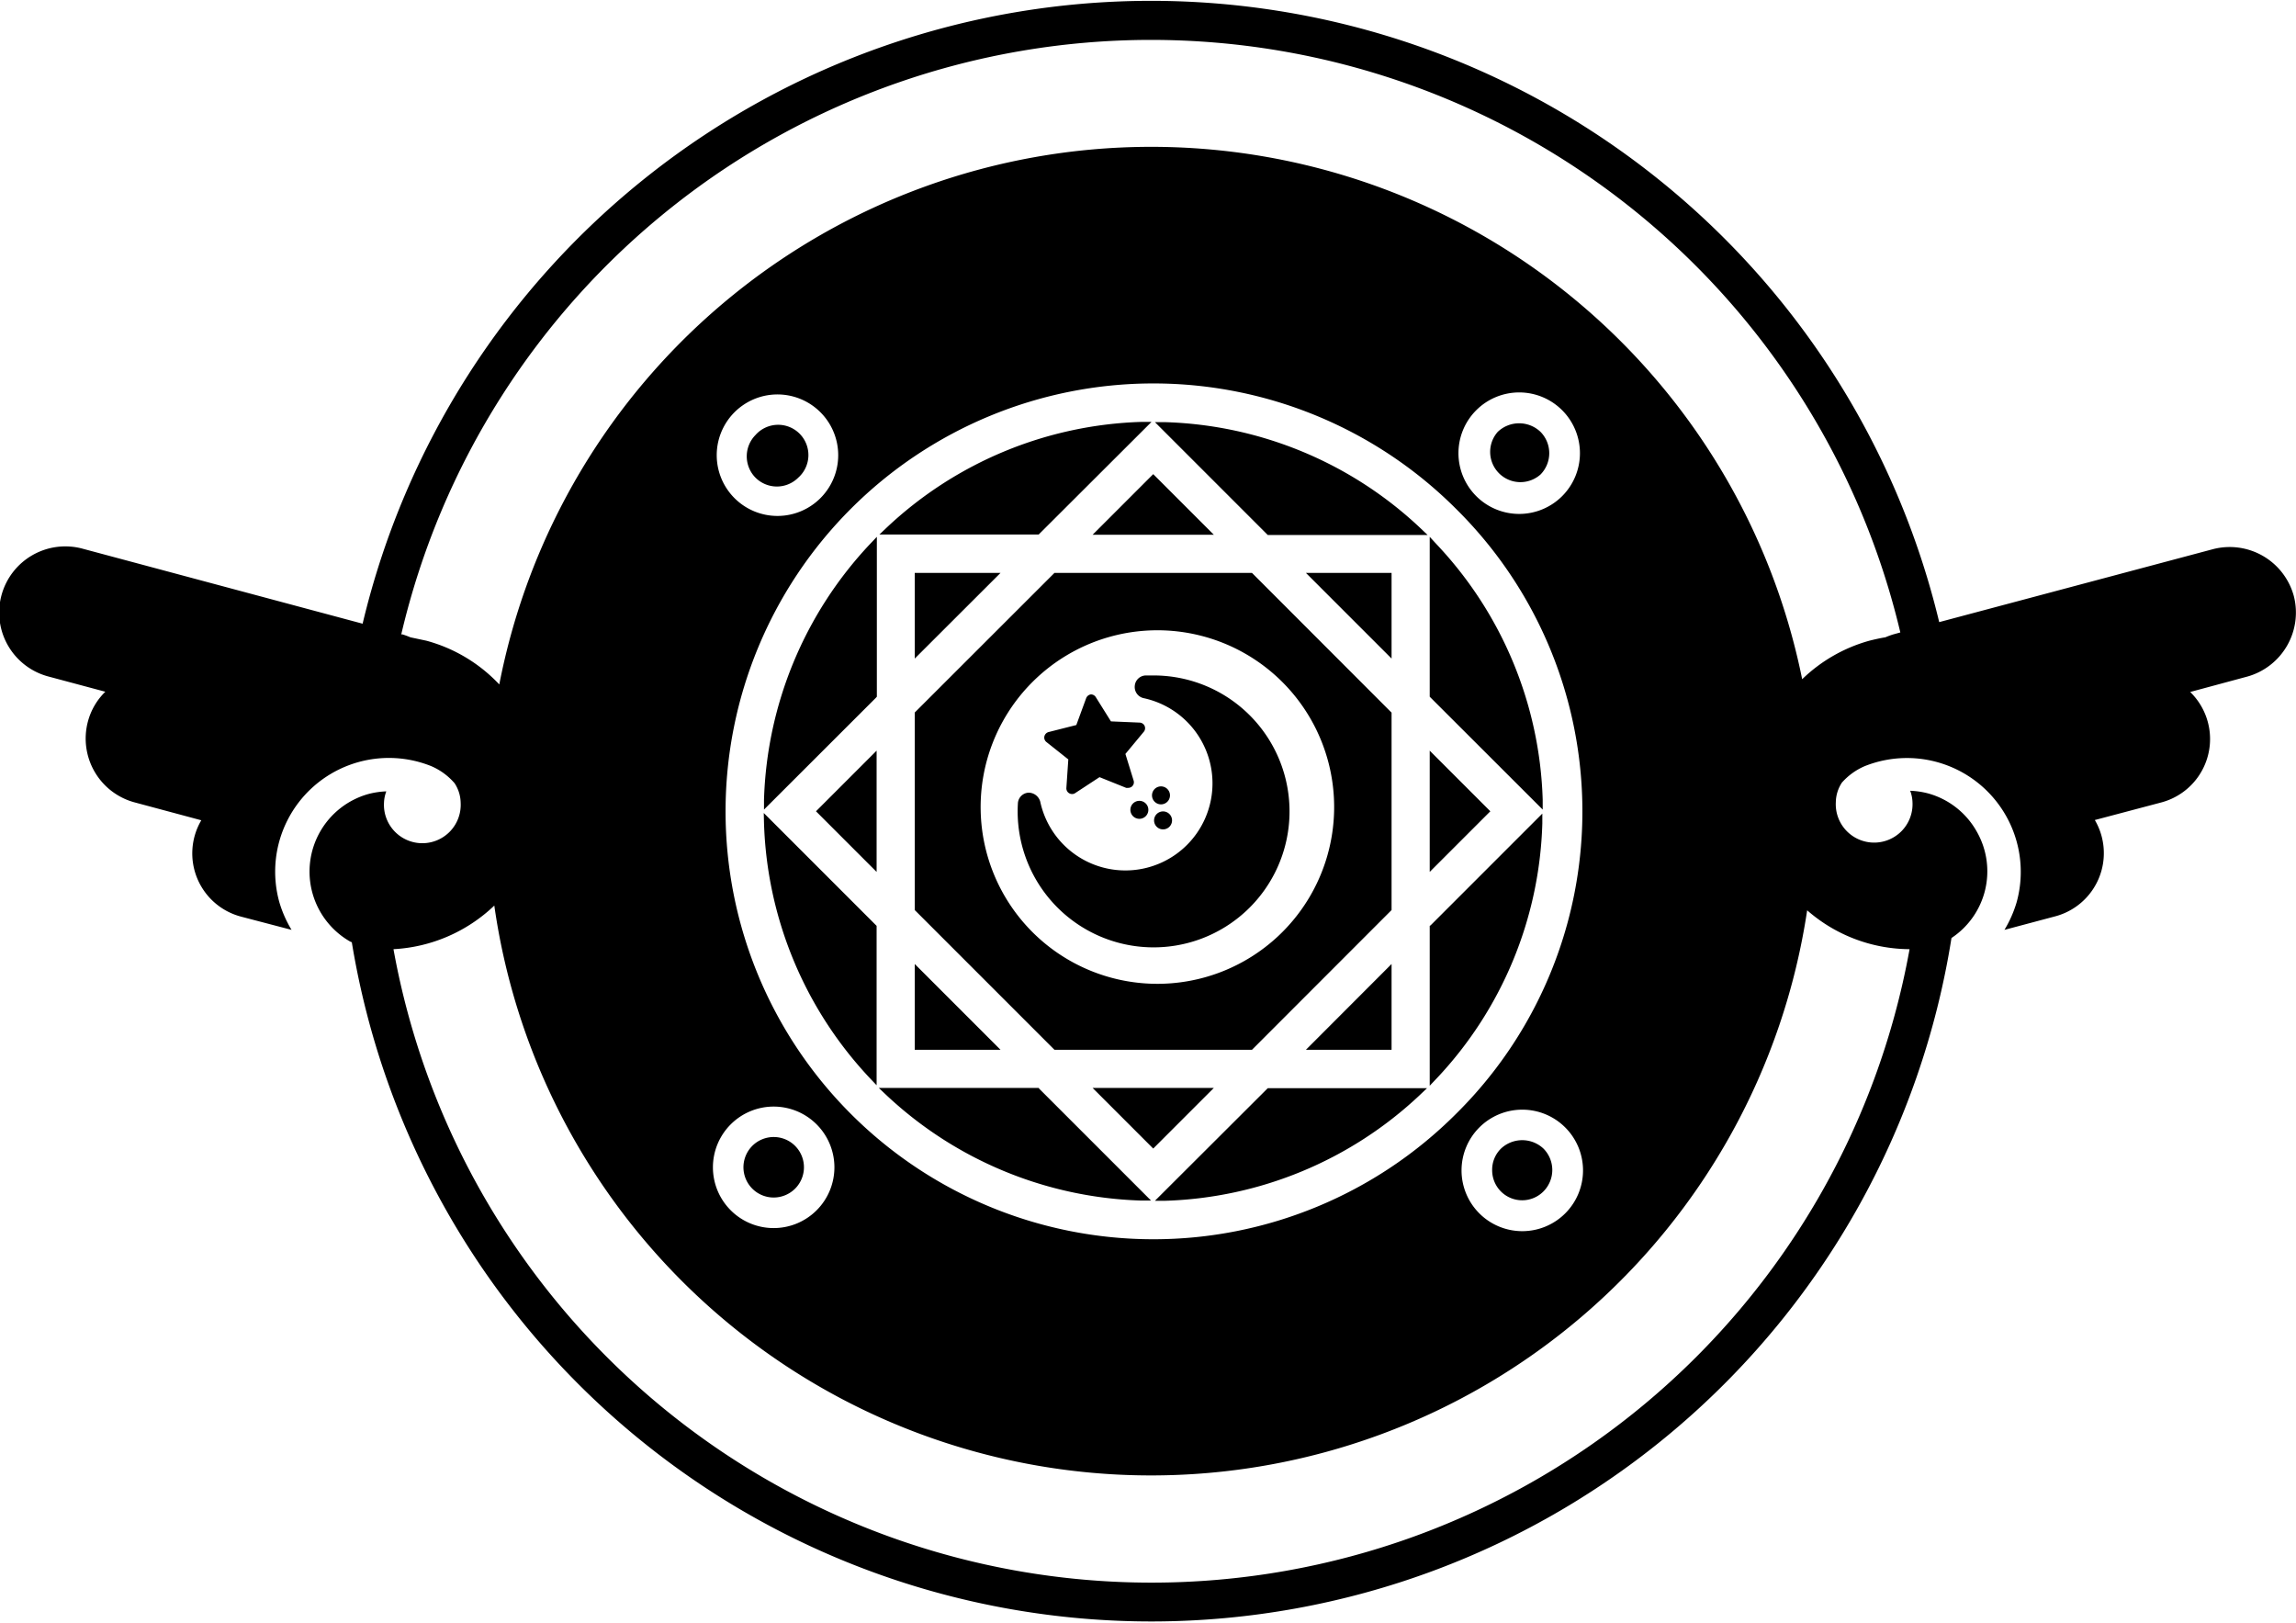 <svg viewBox="0 0 189 133.45" width="75" height="53" role="presentation" class="mintlodica-logo"><title>Mintlodica LLC logo</title><path fill="currentColor" d="M75.3 54.15l7.06-7.05H75.3v7.05zm0 32.2h7.06l-7.06-7.06v7.06zm39.25-39.25h-7.05l7.05 7.05V47.1zm0 32.19l-7.05 7.06h7.05v-7.06zM62.89 67.68a32.07 32.07 0 0 0 8.71 21l.56.59V76.15l-9.29-9.29zm0-1.91v.81l9.2-9.19.09-.1V44.13l-.56.59a32.09 32.09 0 0 0-8.73 21.05zm9.27 5.94v-9.98l-4.99 4.99 4.99 4.99zm22.63-37.04h-.81a32 32 0 0 0-21 8.71l-.59.56H85.5zM86.8 47.1L75.3 58.59v16.26l11.5 11.5h16.26l11.49-11.5V58.6l-11.49-11.5zM105.21 77a14.55 14.55 0 0 1-20.57-20.56h0A14.55 14.55 0 1 1 105.21 77zM89.94 89.49l4.99 4.99 4.99-4.99h-9.98zM62.19 35.75h0a2.5 2.5 0 0 0 0 3.51 2.49 2.49 0 0 0 3.52 0 2.49 2.49 0 1 0-3.52-3.51zm60.64 60.53a2.47 2.47 0 0 0 4.23 1.72h0a2.5 2.5 0 0 0 0-3.51 2.55 2.55 0 0 0-3.51 0 2.44 2.44 0 0 0-.72 1.79zm-5.14-34.55v9.98l4.99-4.99-4.99-4.99zm-54 36.78a2.51 2.51 0 0 0 1.76-.73h0a2.49 2.49 0 1 0-1.76.73zm21.81-9.02H72.34l.59.56a32.07 32.07 0 0 0 21 8.71h.82l-9.2-9.2zM126.81 39a2.5 2.5 0 0 0 0-3.51 2.55 2.55 0 0 0-3.52 0 2.49 2.49 0 0 0 3.52 3.51zm62.01 10a5.47 5.47 0 0 0-6.67-3.85l-22.52 6a66.72 66.72 0 0 0-129.78.13l-23-6.16A5.445 5.445 0 1 0 4 55.63l4.67 1.25a5.32 5.32 0 0 0-1.43 2.44A5.44 5.44 0 0 0 11.13 66l5.44 1.46a5.38 5.38 0 0 0 3.31 7.94L24 76.48a9.69 9.69 0 0 1-1-2.26A9.36 9.36 0 0 1 35.49 63a5.28 5.28 0 0 1 1.93 1.41 3 3 0 0 1 .5 1.6 3.16 3.16 0 1 1-6.31 0 2.91 2.91 0 0 1 .19-.93 6.79 6.79 0 0 0-1.48.22 6.63 6.63 0 0 0-1.5 12.14l.14.06a66.69 66.69 0 0 0 131.68-.35 6.58 6.58 0 0 0 2.08-8.76 6.6 6.6 0 0 0-4-3.14 6.79 6.79 0 0 0-1.48-.22 2.91 2.91 0 0 1 .19.93 3.16 3.16 0 1 1-6.31 0 3 3 0 0 1 .5-1.6 5.28 5.28 0 0 1 1.89-1.36A9.37 9.37 0 0 1 166 74.22a9.69 9.69 0 0 1-1 2.26l4.13-1.1a5.38 5.38 0 0 0 3.31-7.94l5.44-1.44a5.4 5.4 0 0 0 2.41-9.1l4.71-1.27a5.47 5.47 0 0 0 3.82-6.63zm-31.63 29.07a63.41 63.41 0 0 1-124.8 0 13 13 0 0 0 8.3-3.59 54.61 54.61 0 0 0 108.07.39 12.9 12.9 0 0 0 8.43 3.2zm-37.35 13.57a35.22 35.22 0 1 1 0-49.83 35 35 0 0 1 0 49.83zm1.68-57.93a5 5 0 1 1 0 7.07 5 5 0 0 1 0-7.07zm7.32 66.11a5 5 0 0 1-7.06 0 5 5 0 1 1 7.06 0zM67.48 41A5 5 0 0 1 59 37.51 5 5 0 1 1 67.48 41zm-7.33 51.49a5 5 0 1 1 0 7.07 5 5 0 0 1 0-7.07zm95.7-40.33a6.23 6.23 0 0 0-.65.24c-.44.07-.88.17-1.32.28a12.9 12.9 0 0 0-5.53 3.17 54.67 54.67 0 0 0-107.25.43 12.83 12.83 0 0 0-6-3.6l-1.32-.28a6.23 6.23 0 0 0-.65-.24h-.1a63.39 63.39 0 0 1 123.4-.16zM95.88 34.69h-.81l9.19 9.19.1.1h13.16l-.59-.56a32 32 0 0 0-21.05-8.73zm-.81 64.09h.81a32 32 0 0 0 21-8.71l.59-.56h-13.11zm4.85-54.82l-4.99-4.99-4.99 4.99h9.98zm17.77 32.19v13.16l.56-.59a31.9 31.9 0 0 0 8.71-21v-.81l-9.2 9.2zm0-32.02v13.16l9.3 9.29v-.81a32 32 0 0 0-8.71-21zM93.41 56.41a.94.94 0 0 0 .74 1 7.17 7.17 0 1 1-8.52 8.52 1 1 0 0 0-.91-.74h-.08a.93.93 0 0 0-.85.88A11.19 11.19 0 1 0 95 55.54h-.66a.93.93 0 0 0-.93.87zm-5.47 6.04l-.16 2.36a.47.47 0 0 0 .47.49.42.42 0 0 0 .26-.08l2-1.31 2.19.88a.57.57 0 0 0 .18 0 .47.47 0 0 0 .31-.12.46.46 0 0 0 .13-.47l-.68-2.2 1.51-1.82a.46.46 0 0 0 .07-.49.47.47 0 0 0-.41-.27l-2.36-.1-1.25-2a.47.47 0 0 0-.4-.22h0a.49.49 0 0 0-.39.31l-.81 2.21-2.29.58a.48.48 0 0 0-.34.36.46.46 0 0 0 .17.46zm5.11 4.15a.74.74 0 1 0 .74-.74.74.74 0 0 0-.74.74zm2.52-1.93a.74.74 0 1 0 .74.74.74.74 0 0 0-.74-.74zm-.57 2.8a.74.74 0 1 0 .74-.74.74.74 0 0 0-.74.74z"></path></svg>